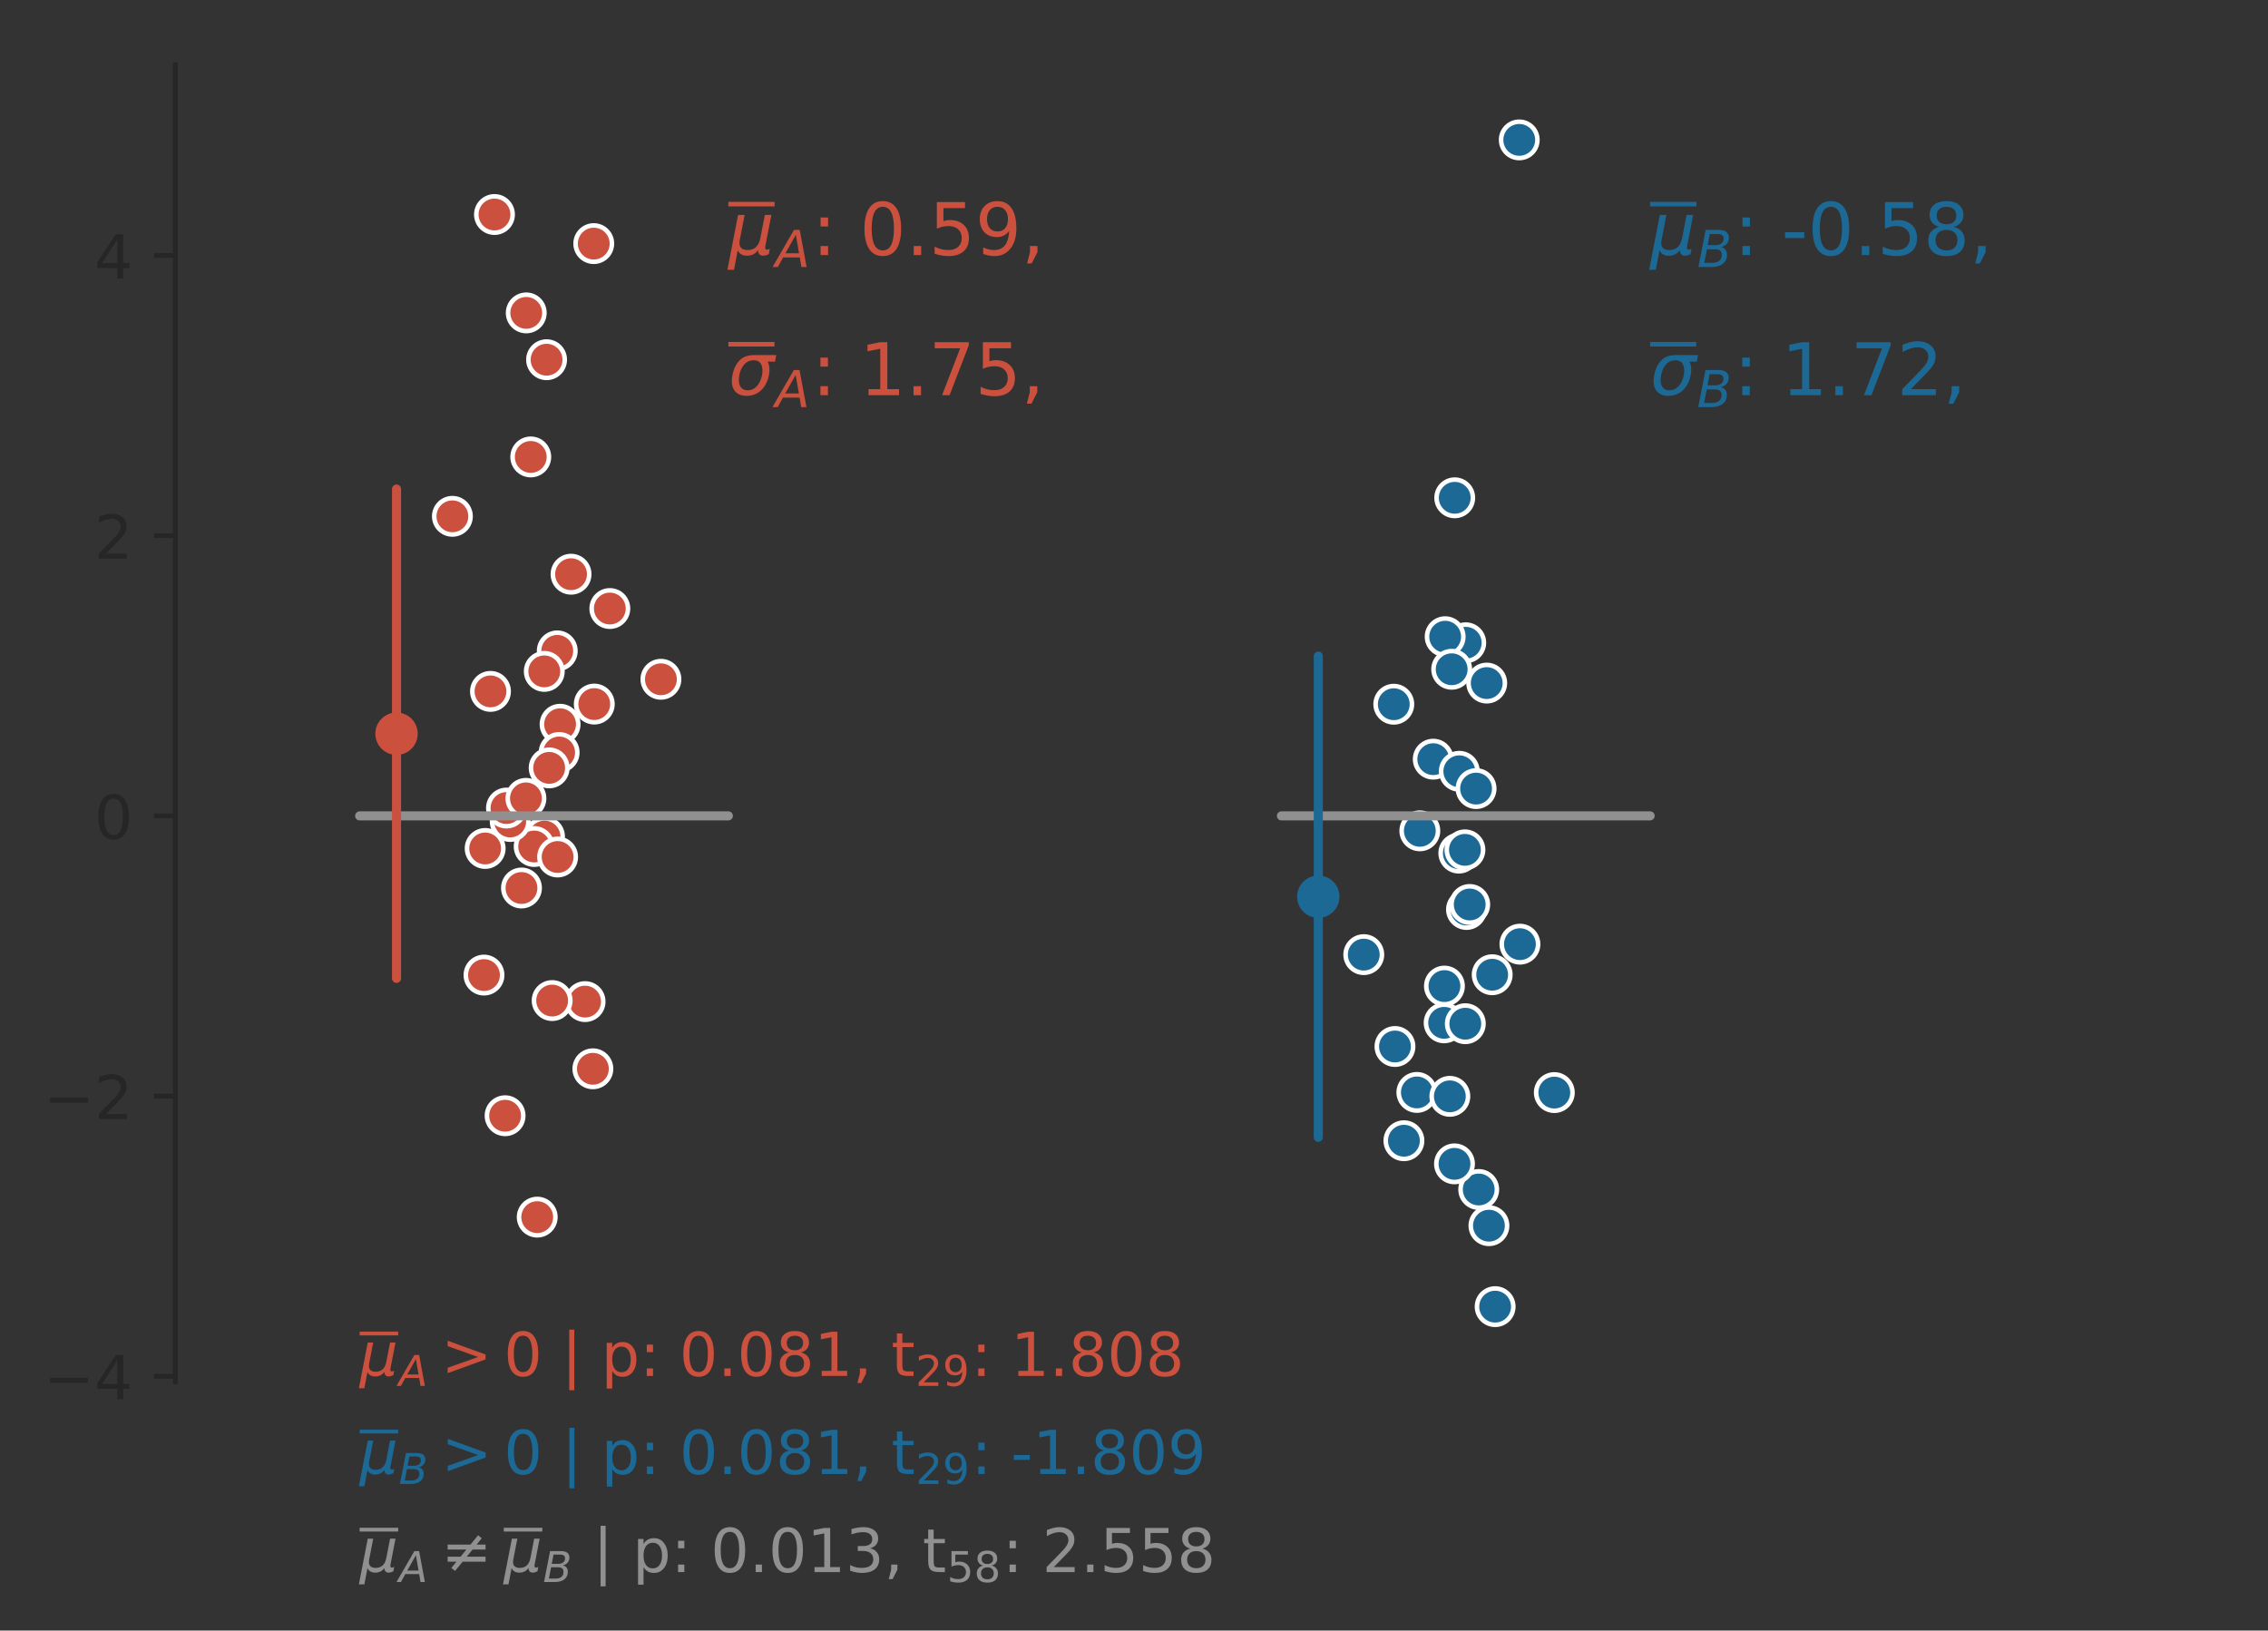 <?xml version="1.0" encoding="utf-8" standalone="no"?>
<!DOCTYPE svg PUBLIC "-//W3C//DTD SVG 1.1//EN"
  "http://www.w3.org/Graphics/SVG/1.1/DTD/svg11.dtd">
<!-- Created with matplotlib (https://matplotlib.org/) -->
<svg height="269.227pt" version="1.1" viewBox="0 0 374.442 269.227" width="374.442pt" xmlns="http://www.w3.org/2000/svg" xmlns:xlink="http://www.w3.org/1999/xlink">
 <rect x="0" y="0" width="374.442" height="269.227" fill="#333333" stroke="none"/>
 <defs>
  <style type="text/css">
*{stroke-linecap:butt;stroke-linejoin:round;}
  </style>
 </defs>
 <g id="figure_1">
  <g id="patch_1">
   <path d="M 0 269.227 
L 374.442 269.227 
L 374.442 0 
L 0 0 
z
" style="fill:none;"/>
  </g>
  <g id="axes_1">
   <g id="patch_2">
    <path d="M 28.942 228.14 
L 363.742 228.14 
L 363.742 10.7 
L 28.942 10.7 
z
" style="fill:none;"/>
   </g>
   <g id="matplotlib.axis_1">
    <g id="xtick_1"/>
    <g id="xtick_2"/>
    <g id="xtick_3"/>
    <g id="xtick_4"/>
    <g id="xtick_5"/>
    <g id="xtick_6"/>
   </g>
   <g id="matplotlib.axis_2">
    <g id="ytick_1">
     <g id="line2d_1">
      <defs>
       <path d="M 0 0 
L -3.5 0 
" id="m981d4074f0" style="stroke:#262626;stroke-width:0.8;"/>
      </defs>
      <g>
       <use style="fill:#262626;stroke:#262626;stroke-width:0.8;" x="28.942" xlink:href="#m981d4074f0" y="227.241"/>
      </g>
     </g>
     <g id="text_1">
      <!-- −4 -->
      <defs>
       <path d="M 10.594 35.5 
L 73.188 35.5 
L 73.188 27.203 
L 10.594 27.203 
z
" id="DejaVuSans-8722"/>
       <path d="M 37.797 64.312 
L 12.891 25.391 
L 37.797 25.391 
z
M 35.203 72.906 
L 47.609 72.906 
L 47.609 25.391 
L 58.016 25.391 
L 58.016 17.188 
L 47.609 17.188 
L 47.609 0 
L 37.797 0 
L 37.797 17.188 
L 4.891 17.188 
L 4.891 26.703 
z
" id="DejaVuSans-52"/>
      </defs>
      <g style="fill:#262626;" transform="translate(7.2 231.04)scale(0.1 -0.1)">
       <use xlink:href="#DejaVuSans-8722"/>
       <use x="83.789" xlink:href="#DejaVuSans-52"/>
      </g>
     </g>
    </g>
    <g id="ytick_2">
     <g id="line2d_2">
      <g>
       <use style="fill:#262626;stroke:#262626;stroke-width:0.8;" x="28.942" xlink:href="#m981d4074f0" y="180.976"/>
      </g>
     </g>
     <g id="text_2">
      <!-- −2 -->
      <defs>
       <path d="M 19.188 8.297 
L 53.609 8.297 
L 53.609 0 
L 7.328 0 
L 7.328 8.297 
Q 12.938 14.109 22.625 23.891 
Q 32.328 33.688 34.812 36.531 
Q 39.547 41.844 41.422 45.531 
Q 43.312 49.219 43.312 52.781 
Q 43.312 58.594 39.234 62.25 
Q 35.156 65.922 28.609 65.922 
Q 23.969 65.922 18.812 64.312 
Q 13.672 62.703 7.812 59.422 
L 7.812 69.391 
Q 13.766 71.781 18.938 73 
Q 24.125 74.219 28.422 74.219 
Q 39.75 74.219 46.484 68.547 
Q 53.219 62.891 53.219 53.422 
Q 53.219 48.922 51.531 44.891 
Q 49.859 40.875 45.406 35.406 
Q 44.188 33.984 37.641 27.219 
Q 31.109 20.453 19.188 8.297 
z
" id="DejaVuSans-50"/>
      </defs>
      <g style="fill:#262626;" transform="translate(7.2 184.775)scale(0.1 -0.1)">
       <use xlink:href="#DejaVuSans-8722"/>
       <use x="83.789" xlink:href="#DejaVuSans-50"/>
      </g>
     </g>
    </g>
    <g id="ytick_3">
     <g id="line2d_3">
      <g>
       <use style="fill:#262626;stroke:#262626;stroke-width:0.8;" x="28.942" xlink:href="#m981d4074f0" y="134.711"/>
      </g>
     </g>
     <g id="text_3">
      <!-- 0 -->
      <defs>
       <path d="M 31.781 66.406 
Q 24.172 66.406 20.328 58.906 
Q 16.5 51.422 16.5 36.375 
Q 16.5 21.391 20.328 13.891 
Q 24.172 6.391 31.781 6.391 
Q 39.453 6.391 43.281 13.891 
Q 47.125 21.391 47.125 36.375 
Q 47.125 51.422 43.281 58.906 
Q 39.453 66.406 31.781 66.406 
z
M 31.781 74.219 
Q 44.047 74.219 50.516 64.516 
Q 56.984 54.828 56.984 36.375 
Q 56.984 17.969 50.516 8.266 
Q 44.047 -1.422 31.781 -1.422 
Q 19.531 -1.422 13.062 8.266 
Q 6.594 17.969 6.594 36.375 
Q 6.594 54.828 13.062 64.516 
Q 19.531 74.219 31.781 74.219 
z
" id="DejaVuSans-48"/>
      </defs>
      <g style="fill:#262626;" transform="translate(15.58 138.51)scale(0.1 -0.1)">
       <use xlink:href="#DejaVuSans-48"/>
      </g>
     </g>
    </g>
    <g id="ytick_4">
     <g id="line2d_4">
      <g>
       <use style="fill:#262626;stroke:#262626;stroke-width:0.8;" x="28.942" xlink:href="#m981d4074f0" y="88.445"/>
      </g>
     </g>
     <g id="text_4">
      <!-- 2 -->
      <g style="fill:#262626;" transform="translate(15.58 92.245)scale(0.1 -0.1)">
       <use xlink:href="#DejaVuSans-50"/>
      </g>
     </g>
    </g>
    <g id="ytick_5">
     <g id="line2d_5">
      <g>
       <use style="fill:#262626;stroke:#262626;stroke-width:0.8;" x="28.942" xlink:href="#m981d4074f0" y="42.18"/>
      </g>
     </g>
     <g id="text_5">
      <!-- 4 -->
      <g style="fill:#262626;" transform="translate(15.58 45.979)scale(0.1 -0.1)">
       <use xlink:href="#DejaVuSans-52"/>
      </g>
     </g>
    </g>
   </g>
   <g id="PathCollection_1">
    <defs>
     <path d="M 0 3 
C 0.796 3 1.559 2.684 2.121 2.121 
C 2.684 1.559 3 0.796 3 0 
C 3 -0.796 2.684 -1.559 2.121 -2.121 
C 1.559 -2.684 0.796 -3 0 -3 
C -0.796 -3 -1.559 -2.684 -2.121 -2.121 
C -2.684 -1.559 -3 -0.796 -3 0 
C -3 0.796 -2.684 1.559 -2.121 2.121 
C -1.559 2.684 -0.796 3 0 3 
z
" id="m909b1bd04d" style="stroke:#ffffff;stroke-width:0.75;"/>
    </defs>
    <g clip-path="url(#p1f859136d2)">
     <use style="fill:#cc503e;stroke:#ffffff;stroke-width:0.75;" x="87.627" xlink:href="#m909b1bd04d" y="75.446"/>
     <use style="fill:#cc503e;stroke:#ffffff;stroke-width:0.75;" x="79.907" xlink:href="#m909b1bd04d" y="160.998"/>
     <use style="fill:#cc503e;stroke:#ffffff;stroke-width:0.75;" x="98.028" xlink:href="#m909b1bd04d" y="40.222"/>
     <use style="fill:#cc503e;stroke:#ffffff;stroke-width:0.75;" x="92.004" xlink:href="#m909b1bd04d" y="107.466"/>
     <use style="fill:#cc503e;stroke:#ffffff;stroke-width:0.75;" x="74.69" xlink:href="#m909b1bd04d" y="85.251"/>
     <use style="fill:#cc503e;stroke:#ffffff;stroke-width:0.75;" x="92.47" xlink:href="#m909b1bd04d" y="119.582"/>
     <use style="fill:#cc503e;stroke:#ffffff;stroke-width:0.75;" x="88.694" xlink:href="#m909b1bd04d" y="200.963"/>
     <use style="fill:#cc503e;stroke:#ffffff;stroke-width:0.75;" x="89.897" xlink:href="#m909b1bd04d" y="138.132"/>
     <use style="fill:#cc503e;stroke:#ffffff;stroke-width:0.75;" x="86.882" xlink:href="#m909b1bd04d" y="51.663"/>
     <use style="fill:#cc503e;stroke:#ffffff;stroke-width:0.75;" x="80.098" xlink:href="#m909b1bd04d" y="140.091"/>
     <use style="fill:#cc503e;stroke:#ffffff;stroke-width:0.75;" x="109.116" xlink:href="#m909b1bd04d" y="112.156"/>
     <use style="fill:#cc503e;stroke:#ffffff;stroke-width:0.75;" x="89.859" xlink:href="#m909b1bd04d" y="110.854"/>
     <use style="fill:#cc503e;stroke:#ffffff;stroke-width:0.75;" x="97.883" xlink:href="#m909b1bd04d" y="176.471"/>
     <use style="fill:#cc503e;stroke:#ffffff;stroke-width:0.75;" x="96.596" xlink:href="#m909b1bd04d" y="165.378"/>
     <use style="fill:#cc503e;stroke:#ffffff;stroke-width:0.75;" x="88.19" xlink:href="#m909b1bd04d" y="139.768"/>
     <use style="fill:#cc503e;stroke:#ffffff;stroke-width:0.75;" x="83.391" xlink:href="#m909b1bd04d" y="184.222"/>
     <use style="fill:#cc503e;stroke:#ffffff;stroke-width:0.75;" x="92.314" xlink:href="#m909b1bd04d" y="124.244"/>
     <use style="fill:#cc503e;stroke:#ffffff;stroke-width:0.75;" x="100.681" xlink:href="#m909b1bd04d" y="100.476"/>
     <use style="fill:#cc503e;stroke:#ffffff;stroke-width:0.75;" x="92.063" xlink:href="#m909b1bd04d" y="141.501"/>
     <use style="fill:#cc503e;stroke:#ffffff;stroke-width:0.75;" x="90.667" xlink:href="#m909b1bd04d" y="126.787"/>
     <use style="fill:#cc503e;stroke:#ffffff;stroke-width:0.75;" x="84.237" xlink:href="#m909b1bd04d" y="135.638"/>
     <use style="fill:#cc503e;stroke:#ffffff;stroke-width:0.75;" x="81.637" xlink:href="#m909b1bd04d" y="35.418"/>
     <use style="fill:#cc503e;stroke:#ffffff;stroke-width:0.75;" x="90.239" xlink:href="#m909b1bd04d" y="59.393"/>
     <use style="fill:#cc503e;stroke:#ffffff;stroke-width:0.75;" x="98.114" xlink:href="#m909b1bd04d" y="116.251"/>
     <use style="fill:#cc503e;stroke:#ffffff;stroke-width:0.75;" x="80.978" xlink:href="#m909b1bd04d" y="114.157"/>
     <use style="fill:#cc503e;stroke:#ffffff;stroke-width:0.75;" x="86.095" xlink:href="#m909b1bd04d" y="146.62"/>
     <use style="fill:#cc503e;stroke:#ffffff;stroke-width:0.75;" x="94.28" xlink:href="#m909b1bd04d" y="94.809"/>
     <use style="fill:#cc503e;stroke:#ffffff;stroke-width:0.75;" x="91.159" xlink:href="#m909b1bd04d" y="165.207"/>
     <use style="fill:#cc503e;stroke:#ffffff;stroke-width:0.75;" x="83.62" xlink:href="#m909b1bd04d" y="133.418"/>
     <use style="fill:#cc503e;stroke:#ffffff;stroke-width:0.75;" x="86.83" xlink:href="#m909b1bd04d" y="131.821"/>
    </g>
   </g>
   <g id="PathCollection_2">
    <defs>
     <path d="M 0 3 
C 0.796 3 1.559 2.684 2.121 2.121 
C 2.684 1.559 3 0.796 3 0 
C 3 -0.796 2.684 -1.559 2.121 -2.121 
C 1.559 -2.684 0.796 -3 0 -3 
C -0.796 -3 -1.559 -2.684 -2.121 -2.121 
C -2.684 -1.559 -3 -0.796 -3 0 
C -3 0.796 -2.684 1.559 -2.121 2.121 
C -1.559 2.684 -0.796 3 0 3 
z
" id="m45f3dd0100" style="stroke:#ffffff;stroke-width:0.75;"/>
    </defs>
    <g clip-path="url(#p1f859136d2)">
     <use style="fill:#1d6996;stroke:#ffffff;stroke-width:0.75;" x="256.615" xlink:href="#m45f3dd0100" y="180.4"/>
     <use style="fill:#1d6996;stroke:#ffffff;stroke-width:0.75;" x="225.156" xlink:href="#m45f3dd0100" y="157.621"/>
     <use style="fill:#1d6996;stroke:#ffffff;stroke-width:0.75;" x="241.991" xlink:href="#m45f3dd0100" y="106.13"/>
     <use style="fill:#1d6996;stroke:#ffffff;stroke-width:0.75;" x="246.356" xlink:href="#m45f3dd0100" y="160.941"/>
     <use style="fill:#1d6996;stroke:#ffffff;stroke-width:0.75;" x="238.424" xlink:href="#m45f3dd0100" y="168.882"/>
     <use style="fill:#1d6996;stroke:#ffffff;stroke-width:0.75;" x="236.627" xlink:href="#m45f3dd0100" y="125.348"/>
     <use style="fill:#1d6996;stroke:#ffffff;stroke-width:0.75;" x="230.307" xlink:href="#m45f3dd0100" y="172.79"/>
     <use style="fill:#1d6996;stroke:#ffffff;stroke-width:0.75;" x="238.593" xlink:href="#m45f3dd0100" y="105.128"/>
     <use style="fill:#1d6996;stroke:#ffffff;stroke-width:0.75;" x="239.671" xlink:href="#m45f3dd0100" y="110.502"/>
     <use style="fill:#1d6996;stroke:#ffffff;stroke-width:0.75;" x="234.411" xlink:href="#m45f3dd0100" y="137.18"/>
     <use style="fill:#1d6996;stroke:#ffffff;stroke-width:0.75;" x="242.116" xlink:href="#m45f3dd0100" y="150.167"/>
     <use style="fill:#1d6996;stroke:#ffffff;stroke-width:0.75;" x="231.784" xlink:href="#m45f3dd0100" y="188.348"/>
     <use style="fill:#1d6996;stroke:#ffffff;stroke-width:0.75;" x="230.111" xlink:href="#m45f3dd0100" y="116.275"/>
     <use style="fill:#1d6996;stroke:#ffffff;stroke-width:0.75;" x="250.937" xlink:href="#m45f3dd0100" y="155.892"/>
     <use style="fill:#1d6996;stroke:#ffffff;stroke-width:0.75;" x="240.927" xlink:href="#m45f3dd0100" y="127.35"/>
     <use style="fill:#1d6996;stroke:#ffffff;stroke-width:0.75;" x="245.455" xlink:href="#m45f3dd0100" y="112.785"/>
     <use style="fill:#1d6996;stroke:#ffffff;stroke-width:0.75;" x="243.698" xlink:href="#m45f3dd0100" y="130.206"/>
     <use style="fill:#1d6996;stroke:#ffffff;stroke-width:0.75;" x="238.473" xlink:href="#m45f3dd0100" y="162.815"/>
     <use style="fill:#1d6996;stroke:#ffffff;stroke-width:0.75;" x="240.848" xlink:href="#m45f3dd0100" y="140.863"/>
     <use style="fill:#1d6996;stroke:#ffffff;stroke-width:0.75;" x="242.648" xlink:href="#m45f3dd0100" y="149.341"/>
     <use style="fill:#1d6996;stroke:#ffffff;stroke-width:0.75;" x="246.845" xlink:href="#m45f3dd0100" y="215.743"/>
     <use style="fill:#1d6996;stroke:#ffffff;stroke-width:0.75;" x="244.134" xlink:href="#m45f3dd0100" y="196.401"/>
     <use style="fill:#1d6996;stroke:#ffffff;stroke-width:0.75;" x="241.919" xlink:href="#m45f3dd0100" y="169.027"/>
     <use style="fill:#1d6996;stroke:#ffffff;stroke-width:0.75;" x="233.922" xlink:href="#m45f3dd0100" y="180.374"/>
     <use style="fill:#1d6996;stroke:#ffffff;stroke-width:0.75;" x="239.367" xlink:href="#m45f3dd0100" y="181.019"/>
     <use style="fill:#1d6996;stroke:#ffffff;stroke-width:0.75;" x="240.133" xlink:href="#m45f3dd0100" y="192.167"/>
     <use style="fill:#1d6996;stroke:#ffffff;stroke-width:0.75;" x="241.856" xlink:href="#m45f3dd0100" y="140.32"/>
     <use style="fill:#1d6996;stroke:#ffffff;stroke-width:0.75;" x="245.82" xlink:href="#m45f3dd0100" y="202.376"/>
     <use style="fill:#1d6996;stroke:#ffffff;stroke-width:0.75;" x="250.824" xlink:href="#m45f3dd0100" y="23.097"/>
     <use style="fill:#1d6996;stroke:#ffffff;stroke-width:0.75;" x="240.173" xlink:href="#m45f3dd0100" y="82.193"/>
    </g>
   </g>
   <g id="PathCollection_3">
    <defs>
     <path d="M 0 3 
C 0.796 3 1.559 2.684 2.121 2.121 
C 2.684 1.559 3 0.796 3 0 
C 3 -0.796 2.684 -1.559 2.121 -2.121 
C 1.559 -2.684 0.796 -3 0 -3 
C -0.796 -3 -1.559 -2.684 -2.121 -2.121 
C -2.684 -1.559 -3 -0.796 -3 0 
C -3 0.796 -2.684 1.559 -2.121 2.121 
C -1.559 2.684 -0.796 3 0 3 
z
" id="m6206fa7c60" style="stroke:#cc503e;"/>
    </defs>
    <g clip-path="url(#p1f859136d2)">
     <use style="fill:#cc503e;stroke:#cc503e;" x="65.466" xlink:href="#m6206fa7c60" y="121.147"/>
    </g>
   </g>
   <g id="PathCollection_4">
    <defs>
     <path d="M 0 3 
C 0.796 3 1.559 2.684 2.121 2.121 
C 2.684 1.559 3 0.796 3 0 
C 3 -0.796 2.684 -1.559 2.121 -2.121 
C 1.559 -2.684 0.796 -3 0 -3 
C -0.796 -3 -1.559 -2.684 -2.121 -2.121 
C -2.684 -1.559 -3 -0.796 -3 0 
C -3 0.796 -2.684 1.559 -2.121 2.121 
C -1.559 2.684 -0.796 3 0 3 
z
" id="m78bf8465af" style="stroke:#1d6996;"/>
    </defs>
    <g clip-path="url(#p1f859136d2)">
     <use style="fill:#1d6996;stroke:#1d6996;" x="217.648" xlink:href="#m78bf8465af" y="148.056"/>
    </g>
   </g>
   <g id="line2d_6">
    <path clip-path="url(#p1f859136d2)" d="M 59.379 134.711 
L 120.251 134.711 
" style="fill:none;stroke:#909090;stroke-linecap:round;stroke-width:1.5;"/>
   </g>
   <g id="line2d_7">
    <path clip-path="url(#p1f859136d2)" d="M 211.56 134.711 
L 272.433 134.711 
" style="fill:none;stroke:#909090;stroke-linecap:round;stroke-width:1.5;"/>
   </g>
   <g id="line2d_8">
    <path clip-path="url(#p1f859136d2)" d="M 65.466 161.543 
L 65.466 80.75 
" style="fill:none;stroke:#cc503e;stroke-linecap:round;stroke-width:1.5;"/>
   </g>
   <g id="line2d_9">
    <path clip-path="url(#p1f859136d2)" d="M 217.648 187.786 
L 217.648 108.326 
" style="fill:none;stroke:#1d6996;stroke-linecap:round;stroke-width:1.5;"/>
   </g>
   <g id="patch_3">
    <path d="M 28.942 228.14 
L 28.942 10.7 
" style="fill:none;stroke:#262626;stroke-linecap:square;stroke-linejoin:miter;stroke-width:0.8;"/>
   </g>
   <g id="text_6">
    <!-- $\overline{\mu}_A$: 0.59,  -->
    <defs>
     <path d="M -1.312 -20.797 
L 13.375 54.688 
L 22.406 54.688 
L 15.766 20.656 
Q 15.578 19.625 15.422 18.359 
Q 15.281 17.094 15.281 15.828 
Q 15.281 11.281 18.141 8.828 
Q 21 6.391 26.312 6.391 
Q 33.547 6.391 37.984 10.484 
Q 42.438 14.594 44 22.797 
L 50.203 54.688 
L 59.188 54.688 
L 51.031 12.641 
Q 50.828 11.719 50.75 11.031 
Q 50.688 10.359 50.688 9.812 
Q 50.688 8.297 51.297 7.594 
Q 51.906 6.891 53.219 6.891 
Q 53.719 6.891 54.562 7.125 
Q 55.422 7.375 56.984 8.016 
L 55.609 0.781 
Q 53.469 -0.297 51.516 -0.859 
Q 49.562 -1.422 47.703 -1.422 
Q 44.484 -1.422 42.656 0.625 
Q 40.828 2.688 40.828 6.297 
Q 38.094 2.391 34.297 0.484 
Q 30.516 -1.422 25.391 -1.422 
Q 20.844 -1.422 17.453 0.672 
Q 14.062 2.781 12.984 6.203 
L 7.719 -20.797 
z
" id="DejaVuSans-Oblique-956"/>
     <path d="M 36.812 72.906 
L 48 72.906 
L 61.531 0 
L 51.219 0 
L 48.188 18.703 
L 15.375 18.703 
L 5.078 0 
L -5.328 0 
z
M 40.375 63.188 
L 19.922 26.906 
L 46.688 26.906 
z
" id="DejaVuSans-Oblique-65"/>
     <path d="M 11.719 12.406 
L 22.016 12.406 
L 22.016 0 
L 11.719 0 
z
M 11.719 51.703 
L 22.016 51.703 
L 22.016 39.312 
L 11.719 39.312 
z
" id="DejaVuSans-58"/>
     <path id="DejaVuSans-32"/>
     <path d="M 10.688 12.406 
L 21 12.406 
L 21 0 
L 10.688 0 
z
" id="DejaVuSans-46"/>
     <path d="M 10.797 72.906 
L 49.516 72.906 
L 49.516 64.594 
L 19.828 64.594 
L 19.828 46.734 
Q 21.969 47.469 24.109 47.828 
Q 26.266 48.188 28.422 48.188 
Q 40.625 48.188 47.75 41.5 
Q 54.891 34.812 54.891 23.391 
Q 54.891 11.625 47.562 5.094 
Q 40.234 -1.422 26.906 -1.422 
Q 22.312 -1.422 17.547 -0.641 
Q 12.797 0.141 7.719 1.703 
L 7.719 11.625 
Q 12.109 9.234 16.797 8.062 
Q 21.484 6.891 26.703 6.891 
Q 35.156 6.891 40.078 11.328 
Q 45.016 15.766 45.016 23.391 
Q 45.016 31 40.078 35.438 
Q 35.156 39.891 26.703 39.891 
Q 22.75 39.891 18.812 39.016 
Q 14.891 38.141 10.797 36.281 
z
" id="DejaVuSans-53"/>
     <path d="M 10.984 1.516 
L 10.984 10.5 
Q 14.703 8.734 18.5 7.812 
Q 22.312 6.891 25.984 6.891 
Q 35.75 6.891 40.891 13.453 
Q 46.047 20.016 46.781 33.406 
Q 43.953 29.203 39.594 26.953 
Q 35.25 24.703 29.984 24.703 
Q 19.047 24.703 12.672 31.312 
Q 6.297 37.938 6.297 49.422 
Q 6.297 60.641 12.938 67.422 
Q 19.578 74.219 30.609 74.219 
Q 43.266 74.219 49.922 64.516 
Q 56.594 54.828 56.594 36.375 
Q 56.594 19.141 48.406 8.859 
Q 40.234 -1.422 26.422 -1.422 
Q 22.703 -1.422 18.891 -0.688 
Q 15.094 0.047 10.984 1.516 
z
M 30.609 32.422 
Q 37.25 32.422 41.125 36.953 
Q 45.016 41.5 45.016 49.422 
Q 45.016 57.281 41.125 61.844 
Q 37.25 66.406 30.609 66.406 
Q 23.969 66.406 20.094 61.844 
Q 16.219 57.281 16.219 49.422 
Q 16.219 41.5 20.094 36.953 
Q 23.969 32.422 30.609 32.422 
z
" id="DejaVuSans-57"/>
     <path d="M 11.719 12.406 
L 22.016 12.406 
L 22.016 4 
L 14.016 -11.625 
L 7.719 -11.625 
L 11.719 4 
z
" id="DejaVuSans-44"/>
    </defs>
    <g style="fill:#cc503e;" transform="translate(120.251 42.18)scale(0.12 -0.12)">
     <use transform="translate(0 1.062)" xlink:href="#DejaVuSans-Oblique-956"/>
     <use transform="translate(64.58 -15.844)scale(0.7)" xlink:href="#DejaVuSans-Oblique-65"/>
     <use transform="translate(115.2 0.562)" xlink:href="#DejaVuSans-58"/>
     <use transform="translate(148.892 0.562)" xlink:href="#DejaVuSans-32"/>
     <use transform="translate(180.679 0.562)" xlink:href="#DejaVuSans-48"/>
     <use transform="translate(244.302 0.562)" xlink:href="#DejaVuSans-46"/>
     <use transform="translate(276.089 0.562)" xlink:href="#DejaVuSans-53"/>
     <use transform="translate(339.634 0.562)" xlink:href="#DejaVuSans-57"/>
     <use transform="translate(403.257 0.562)" xlink:href="#DejaVuSans-44"/>
     <use transform="translate(435.044 0.562)" xlink:href="#DejaVuSans-32"/>
     <path d="M 0 67.5 
L 0 73.75 
L 63.623 73.75 
L 63.623 67.5 
L 0 67.5 
z
"/>
    </g>
   </g>
   <g id="text_7">
    <!-- $\overline{\sigma}_A$: 1.75,  -->
    <defs>
     <path d="M 34.672 47.562 
Q 27.25 47.562 22.219 42.188 
Q 16.891 36.578 15.141 27.297 
Q 13.188 17.484 16.312 11.812 
Q 19.391 6.203 26.656 6.203 
Q 33.844 6.203 39.109 11.859 
Q 44.438 17.531 46.344 27.297 
Q 48.047 36.234 45.016 42.188 
Q 42.188 47.562 34.672 47.562 
z
M 36.078 54.734 
L 65.922 54.688 
L 64.156 45.703 
L 54.109 45.703 
Q 57.906 38.094 55.859 27.297 
Q 53.219 13.875 45.062 6.25 
Q 36.859 -1.422 25.141 -1.422 
Q 13.375 -1.422 8.203 6.25 
Q 3.031 13.875 5.672 27.297 
Q 8.25 40.766 16.406 48.391 
Q 23.188 54.734 36.078 54.734 
z
" id="DejaVuSans-Oblique-963"/>
     <path d="M 12.406 8.297 
L 28.516 8.297 
L 28.516 63.922 
L 10.984 60.406 
L 10.984 69.391 
L 28.422 72.906 
L 38.281 72.906 
L 38.281 8.297 
L 54.391 8.297 
L 54.391 0 
L 12.406 0 
z
" id="DejaVuSans-49"/>
     <path d="M 8.203 72.906 
L 55.078 72.906 
L 55.078 68.703 
L 28.609 0 
L 18.312 0 
L 43.219 64.594 
L 8.203 64.594 
z
" id="DejaVuSans-55"/>
    </defs>
    <g style="fill:#cc503e;" transform="translate(120.251 65.313)scale(0.12 -0.12)">
     <use transform="translate(0 1.016)" xlink:href="#DejaVuSans-Oblique-963"/>
     <use transform="translate(64.336 -15.891)scale(0.7)" xlink:href="#DejaVuSans-Oblique-65"/>
     <use transform="translate(114.956 0.516)" xlink:href="#DejaVuSans-58"/>
     <use transform="translate(148.647 0.516)" xlink:href="#DejaVuSans-32"/>
     <use transform="translate(180.435 0.516)" xlink:href="#DejaVuSans-49"/>
     <use transform="translate(244.058 0.516)" xlink:href="#DejaVuSans-46"/>
     <use transform="translate(275.735 0.516)" xlink:href="#DejaVuSans-55"/>
     <use transform="translate(339.358 0.516)" xlink:href="#DejaVuSans-53"/>
     <use transform="translate(402.981 0.516)" xlink:href="#DejaVuSans-44"/>
     <use transform="translate(434.769 0.516)" xlink:href="#DejaVuSans-32"/>
     <path d="M 0 67.5 
L 0 73.75 
L 63.379 73.75 
L 63.379 67.5 
L 0 67.5 
z
"/>
    </g>
   </g>
   <g id="text_8">
    <!-- $\overline{\mu}_B$: -0.58,  -->
    <defs>
     <path d="M 16.891 72.906 
L 42.094 72.906 
Q 52.344 72.906 57.422 69.094 
Q 62.5 65.281 62.5 57.625 
Q 62.5 50.594 58.125 45.484 
Q 53.766 40.375 46.688 39.312 
Q 52.734 37.938 55.766 34.078 
Q 58.797 30.219 58.797 23.781 
Q 58.797 12.797 50.656 6.391 
Q 42.531 0 28.422 0 
L 2.688 0 
z
M 19.281 34.812 
L 14.109 8.109 
L 29.984 8.109 
Q 38.922 8.109 43.75 12.203 
Q 48.578 16.312 48.578 23.781 
Q 48.578 29.547 45.375 32.172 
Q 42.188 34.812 35.109 34.812 
z
M 25.094 64.797 
L 20.797 42.828 
L 35.5 42.828 
Q 43.359 42.828 47.781 46.234 
Q 52.203 49.656 52.203 55.719 
Q 52.203 60.453 49.219 62.625 
Q 46.234 64.797 39.703 64.797 
z
" id="DejaVuSans-Oblique-66"/>
     <path d="M 4.891 31.391 
L 31.203 31.391 
L 31.203 23.391 
L 4.891 23.391 
z
" id="DejaVuSans-45"/>
     <path d="M 31.781 34.625 
Q 24.75 34.625 20.719 30.859 
Q 16.703 27.094 16.703 20.516 
Q 16.703 13.922 20.719 10.156 
Q 24.75 6.391 31.781 6.391 
Q 38.812 6.391 42.859 10.172 
Q 46.922 13.969 46.922 20.516 
Q 46.922 27.094 42.891 30.859 
Q 38.875 34.625 31.781 34.625 
z
M 21.922 38.812 
Q 15.578 40.375 12.031 44.719 
Q 8.5 49.078 8.5 55.328 
Q 8.5 64.062 14.719 69.141 
Q 20.953 74.219 31.781 74.219 
Q 42.672 74.219 48.875 69.141 
Q 55.078 64.062 55.078 55.328 
Q 55.078 49.078 51.531 44.719 
Q 48 40.375 41.703 38.812 
Q 48.828 37.156 52.797 32.312 
Q 56.781 27.484 56.781 20.516 
Q 56.781 9.906 50.312 4.234 
Q 43.844 -1.422 31.781 -1.422 
Q 19.734 -1.422 13.25 4.234 
Q 6.781 9.906 6.781 20.516 
Q 6.781 27.484 10.781 32.312 
Q 14.797 37.156 21.922 38.812 
z
M 18.312 54.391 
Q 18.312 48.734 21.844 45.562 
Q 25.391 42.391 31.781 42.391 
Q 38.141 42.391 41.719 45.562 
Q 45.312 48.734 45.312 54.391 
Q 45.312 60.062 41.719 63.234 
Q 38.141 66.406 31.781 66.406 
Q 25.391 66.406 21.844 63.234 
Q 18.312 60.062 18.312 54.391 
z
" id="DejaVuSans-56"/>
    </defs>
    <g style="fill:#1d6996;" transform="translate(272.433 42.18)scale(0.12 -0.12)">
     <use transform="translate(0 1.062)" xlink:href="#DejaVuSans-Oblique-956"/>
     <use transform="translate(64.58 -15.844)scale(0.7)" xlink:href="#DejaVuSans-Oblique-66"/>
     <use transform="translate(115.337 0.562)" xlink:href="#DejaVuSans-58"/>
     <use transform="translate(149.028 0.562)" xlink:href="#DejaVuSans-32"/>
     <use transform="translate(180.815 0.562)" xlink:href="#DejaVuSans-45"/>
     <use transform="translate(216.899 0.562)" xlink:href="#DejaVuSans-48"/>
     <use transform="translate(280.522 0.562)" xlink:href="#DejaVuSans-46"/>
     <use transform="translate(312.31 0.562)" xlink:href="#DejaVuSans-53"/>
     <use transform="translate(375.933 0.562)" xlink:href="#DejaVuSans-56"/>
     <use transform="translate(439.556 0.562)" xlink:href="#DejaVuSans-44"/>
     <use transform="translate(471.343 0.562)" xlink:href="#DejaVuSans-32"/>
     <path d="M 0 67.5 
L 0 73.75 
L 63.623 73.75 
L 63.623 67.5 
L 0 67.5 
z
"/>
    </g>
   </g>
   <g id="text_9">
    <!-- $\overline{\sigma}_B$: 1.72,  -->
    <g style="fill:#1d6996;" transform="translate(272.433 65.313)scale(0.12 -0.12)">
     <use transform="translate(0 1.016)" xlink:href="#DejaVuSans-Oblique-963"/>
     <use transform="translate(64.336 -15.891)scale(0.7)" xlink:href="#DejaVuSans-Oblique-66"/>
     <use transform="translate(115.093 0.516)" xlink:href="#DejaVuSans-58"/>
     <use transform="translate(148.784 0.516)" xlink:href="#DejaVuSans-32"/>
     <use transform="translate(180.571 0.516)" xlink:href="#DejaVuSans-49"/>
     <use transform="translate(244.194 0.516)" xlink:href="#DejaVuSans-46"/>
     <use transform="translate(275.872 0.516)" xlink:href="#DejaVuSans-55"/>
     <use transform="translate(339.495 0.516)" xlink:href="#DejaVuSans-50"/>
     <use transform="translate(403.118 0.516)" xlink:href="#DejaVuSans-44"/>
     <use transform="translate(434.905 0.516)" xlink:href="#DejaVuSans-32"/>
     <path d="M 0 67.5 
L 0 73.75 
L 63.379 73.75 
L 63.379 67.5 
L 0 67.5 
z
"/>
    </g>
   </g>
   <g id="text_10">
    <!-- $\overline{\mu}_A &gt; 0$ | p: 0.081, t$_{29}$: 1.808 -->
    <defs>
     <path d="M 10.594 49.219 
L 10.594 58.109 
L 73.188 35.406 
L 73.188 27.297 
L 10.594 4.594 
L 10.594 13.484 
L 60.891 31.297 
z
" id="DejaVuSans-62"/>
     <path d="M 21 76.422 
L 21 -23.578 
L 12.703 -23.578 
L 12.703 76.422 
z
" id="DejaVuSans-124"/>
     <path d="M 18.109 8.203 
L 18.109 -20.797 
L 9.078 -20.797 
L 9.078 54.688 
L 18.109 54.688 
L 18.109 46.391 
Q 20.953 51.266 25.266 53.625 
Q 29.594 56 35.594 56 
Q 45.562 56 51.781 48.094 
Q 58.016 40.188 58.016 27.297 
Q 58.016 14.406 51.781 6.484 
Q 45.562 -1.422 35.594 -1.422 
Q 29.594 -1.422 25.266 0.953 
Q 20.953 3.328 18.109 8.203 
z
M 48.688 27.297 
Q 48.688 37.203 44.609 42.844 
Q 40.531 48.484 33.406 48.484 
Q 26.266 48.484 22.188 42.844 
Q 18.109 37.203 18.109 27.297 
Q 18.109 17.391 22.188 11.75 
Q 26.266 6.109 33.406 6.109 
Q 40.531 6.109 44.609 11.75 
Q 48.688 17.391 48.688 27.297 
z
" id="DejaVuSans-112"/>
     <path d="M 18.312 70.219 
L 18.312 54.688 
L 36.812 54.688 
L 36.812 47.703 
L 18.312 47.703 
L 18.312 18.016 
Q 18.312 11.328 20.141 9.422 
Q 21.969 7.516 27.594 7.516 
L 36.812 7.516 
L 36.812 0 
L 27.594 0 
Q 17.188 0 13.234 3.875 
Q 9.281 7.766 9.281 18.016 
L 9.281 47.703 
L 2.688 47.703 
L 2.688 54.688 
L 9.281 54.688 
L 9.281 70.219 
z
" id="DejaVuSans-116"/>
    </defs>
    <g style="fill:#cc503e;" transform="translate(59.379 227.241)scale(0.1 -0.1)">
     <use transform="translate(0 1.062)" xlink:href="#DejaVuSans-Oblique-956"/>
     <use transform="translate(64.58 -15.844)scale(0.7)" xlink:href="#DejaVuSans-Oblique-65"/>
     <use transform="translate(134.683 0.562)" xlink:href="#DejaVuSans-62"/>
     <use transform="translate(237.954 0.562)" xlink:href="#DejaVuSans-48"/>
     <use transform="translate(301.577 0.562)" xlink:href="#DejaVuSans-32"/>
     <use transform="translate(333.364 0.562)" xlink:href="#DejaVuSans-124"/>
     <use transform="translate(367.056 0.562)" xlink:href="#DejaVuSans-32"/>
     <use transform="translate(398.843 0.562)" xlink:href="#DejaVuSans-112"/>
     <use transform="translate(462.319 0.562)" xlink:href="#DejaVuSans-58"/>
     <use transform="translate(496.011 0.562)" xlink:href="#DejaVuSans-32"/>
     <use transform="translate(527.798 0.562)" xlink:href="#DejaVuSans-48"/>
     <use transform="translate(591.421 0.562)" xlink:href="#DejaVuSans-46"/>
     <use transform="translate(623.208 0.562)" xlink:href="#DejaVuSans-48"/>
     <use transform="translate(686.831 0.562)" xlink:href="#DejaVuSans-56"/>
     <use transform="translate(750.454 0.562)" xlink:href="#DejaVuSans-49"/>
     <use transform="translate(814.077 0.562)" xlink:href="#DejaVuSans-44"/>
     <use transform="translate(845.864 0.562)" xlink:href="#DejaVuSans-32"/>
     <use transform="translate(877.651 0.562)" xlink:href="#DejaVuSans-116"/>
     <use transform="translate(917.817 -15.844)scale(0.7)" xlink:href="#DejaVuSans-50"/>
     <use transform="translate(962.343 -15.844)scale(0.7)" xlink:href="#DejaVuSans-57"/>
     <use transform="translate(1009.613 0.562)" xlink:href="#DejaVuSans-58"/>
     <use transform="translate(1043.304 0.562)" xlink:href="#DejaVuSans-32"/>
     <use transform="translate(1075.092 0.562)" xlink:href="#DejaVuSans-49"/>
     <use transform="translate(1138.715 0.562)" xlink:href="#DejaVuSans-46"/>
     <use transform="translate(1170.471 0.562)" xlink:href="#DejaVuSans-56"/>
     <use transform="translate(1234.094 0.562)" xlink:href="#DejaVuSans-48"/>
     <use transform="translate(1297.717 0.562)" xlink:href="#DejaVuSans-56"/>
     <path d="M 0 67.5 
L 0 73.75 
L 63.623 73.75 
L 63.623 67.5 
L 0 67.5 
z
"/>
    </g>
   </g>
   <g id="text_11">
    <!-- $\overline{\mu}_B &gt; 0$ | p: 0.081, t$_{29}$: -1.809 -->
    <g style="fill:#1d6996;" transform="translate(59.379 243.434)scale(0.1 -0.1)">
     <use transform="translate(0 1.062)" xlink:href="#DejaVuSans-Oblique-956"/>
     <use transform="translate(64.58 -15.844)scale(0.7)" xlink:href="#DejaVuSans-Oblique-66"/>
     <use transform="translate(134.819 0.562)" xlink:href="#DejaVuSans-62"/>
     <use transform="translate(238.091 0.562)" xlink:href="#DejaVuSans-48"/>
     <use transform="translate(301.714 0.562)" xlink:href="#DejaVuSans-32"/>
     <use transform="translate(333.501 0.562)" xlink:href="#DejaVuSans-124"/>
     <use transform="translate(367.192 0.562)" xlink:href="#DejaVuSans-32"/>
     <use transform="translate(398.979 0.562)" xlink:href="#DejaVuSans-112"/>
     <use transform="translate(462.456 0.562)" xlink:href="#DejaVuSans-58"/>
     <use transform="translate(496.147 0.562)" xlink:href="#DejaVuSans-32"/>
     <use transform="translate(527.935 0.562)" xlink:href="#DejaVuSans-48"/>
     <use transform="translate(591.558 0.562)" xlink:href="#DejaVuSans-46"/>
     <use transform="translate(623.345 0.562)" xlink:href="#DejaVuSans-48"/>
     <use transform="translate(686.968 0.562)" xlink:href="#DejaVuSans-56"/>
     <use transform="translate(750.591 0.562)" xlink:href="#DejaVuSans-49"/>
     <use transform="translate(814.214 0.562)" xlink:href="#DejaVuSans-44"/>
     <use transform="translate(846.001 0.562)" xlink:href="#DejaVuSans-32"/>
     <use transform="translate(877.788 0.562)" xlink:href="#DejaVuSans-116"/>
     <use transform="translate(917.954 -15.844)scale(0.7)" xlink:href="#DejaVuSans-50"/>
     <use transform="translate(962.479 -15.844)scale(0.7)" xlink:href="#DejaVuSans-57"/>
     <use transform="translate(1009.75 0.562)" xlink:href="#DejaVuSans-58"/>
     <use transform="translate(1043.441 0.562)" xlink:href="#DejaVuSans-32"/>
     <use transform="translate(1075.228 0.562)" xlink:href="#DejaVuSans-45"/>
     <use transform="translate(1111.312 0.562)" xlink:href="#DejaVuSans-49"/>
     <use transform="translate(1174.935 0.562)" xlink:href="#DejaVuSans-46"/>
     <use transform="translate(1206.691 0.562)" xlink:href="#DejaVuSans-56"/>
     <use transform="translate(1270.314 0.562)" xlink:href="#DejaVuSans-48"/>
     <use transform="translate(1333.937 0.562)" xlink:href="#DejaVuSans-57"/>
     <path d="M 0 67.5 
L 0 73.75 
L 63.623 73.75 
L 63.623 67.5 
L 0 67.5 
z
"/>
    </g>
   </g>
   <g id="text_12">
    <!-- $\overline{\mu}_A \neq \overline{\mu}_B$ | p: 0.013, t$_{58}$: 2.558 -->
    <defs>
     <path d="M 10.594 45.406 
L 48.297 45.406 
L 60.797 60.797 
L 66.891 55.812 
L 58.406 45.406 
L 73.188 45.406 
L 73.188 37.203 
L 51.703 37.203 
L 42.188 25.484 
L 73.188 25.484 
L 73.188 17.188 
L 35.406 17.188 
L 22.797 1.906 
L 16.703 6.891 
L 25.203 17.188 
L 10.594 17.188 
L 10.594 25.484 
L 31.984 25.484 
L 41.5 37.203 
L 10.594 37.203 
z
" id="DejaVuSans-8800"/>
     <path d="M 40.578 39.312 
Q 47.656 37.797 51.625 33 
Q 55.609 28.219 55.609 21.188 
Q 55.609 10.406 48.188 4.484 
Q 40.766 -1.422 27.094 -1.422 
Q 22.516 -1.422 17.656 -0.516 
Q 12.797 0.391 7.625 2.203 
L 7.625 11.719 
Q 11.719 9.328 16.594 8.109 
Q 21.484 6.891 26.812 6.891 
Q 36.078 6.891 40.938 10.547 
Q 45.797 14.203 45.797 21.188 
Q 45.797 27.641 41.281 31.266 
Q 36.766 34.906 28.719 34.906 
L 20.219 34.906 
L 20.219 43.016 
L 29.109 43.016 
Q 36.375 43.016 40.234 45.922 
Q 44.094 48.828 44.094 54.297 
Q 44.094 59.906 40.109 62.906 
Q 36.141 65.922 28.719 65.922 
Q 24.656 65.922 20.016 65.031 
Q 15.375 64.156 9.812 62.312 
L 9.812 71.094 
Q 15.438 72.656 20.344 73.438 
Q 25.25 74.219 29.594 74.219 
Q 40.828 74.219 47.359 69.109 
Q 53.906 64.016 53.906 55.328 
Q 53.906 49.266 50.438 45.094 
Q 46.969 40.922 40.578 39.312 
z
" id="DejaVuSans-51"/>
    </defs>
    <g style="fill:#909090;" transform="translate(59.379 259.627)scale(0.1 -0.1)">
     <use transform="translate(0 1.062)" xlink:href="#DejaVuSans-Oblique-956"/>
     <use transform="translate(64.58 -15.844)scale(0.7)" xlink:href="#DejaVuSans-Oblique-65"/>
     <use transform="translate(134.683 0.562)" xlink:href="#DejaVuSans-8800"/>
     <use transform="translate(237.954 1.062)" xlink:href="#DejaVuSans-Oblique-956"/>
     <use transform="translate(302.534 -15.844)scale(0.7)" xlink:href="#DejaVuSans-Oblique-66"/>
     <use transform="translate(353.291 0.562)" xlink:href="#DejaVuSans-32"/>
     <use transform="translate(385.078 0.562)" xlink:href="#DejaVuSans-124"/>
     <use transform="translate(418.77 0.562)" xlink:href="#DejaVuSans-32"/>
     <use transform="translate(450.557 0.562)" xlink:href="#DejaVuSans-112"/>
     <use transform="translate(514.033 0.562)" xlink:href="#DejaVuSans-58"/>
     <use transform="translate(547.725 0.562)" xlink:href="#DejaVuSans-32"/>
     <use transform="translate(579.512 0.562)" xlink:href="#DejaVuSans-48"/>
     <use transform="translate(643.135 0.562)" xlink:href="#DejaVuSans-46"/>
     <use transform="translate(674.922 0.562)" xlink:href="#DejaVuSans-48"/>
     <use transform="translate(738.545 0.562)" xlink:href="#DejaVuSans-49"/>
     <use transform="translate(802.168 0.562)" xlink:href="#DejaVuSans-51"/>
     <use transform="translate(865.791 0.562)" xlink:href="#DejaVuSans-44"/>
     <use transform="translate(897.578 0.562)" xlink:href="#DejaVuSans-32"/>
     <use transform="translate(929.365 0.562)" xlink:href="#DejaVuSans-116"/>
     <use transform="translate(969.531 -15.844)scale(0.7)" xlink:href="#DejaVuSans-53"/>
     <use transform="translate(1014.067 -15.844)scale(0.7)" xlink:href="#DejaVuSans-56"/>
     <use transform="translate(1061.338 0.562)" xlink:href="#DejaVuSans-58"/>
     <use transform="translate(1095.029 0.562)" xlink:href="#DejaVuSans-32"/>
     <use transform="translate(1126.816 0.562)" xlink:href="#DejaVuSans-50"/>
     <use transform="translate(1190.439 0.562)" xlink:href="#DejaVuSans-46"/>
     <use transform="translate(1222.227 0.562)" xlink:href="#DejaVuSans-53"/>
     <use transform="translate(1285.85 0.562)" xlink:href="#DejaVuSans-53"/>
     <use transform="translate(1349.473 0.562)" xlink:href="#DejaVuSans-56"/>
     <path d="M 0 67.5 
L 0 73.75 
L 63.623 73.75 
L 63.623 67.5 
L 0 67.5 
z
"/>
     <path d="M 237.954 67.5 
L 237.954 73.75 
L 301.577 73.75 
L 301.577 67.5 
L 237.954 67.5 
z
"/>
    </g>
   </g>
  </g>
 </g>
 <defs>
  <clipPath id="p1f859136d2">
   <rect height="217.44" width="334.8" x="28.942" y="10.7"/>
  </clipPath>
 </defs>
</svg>
